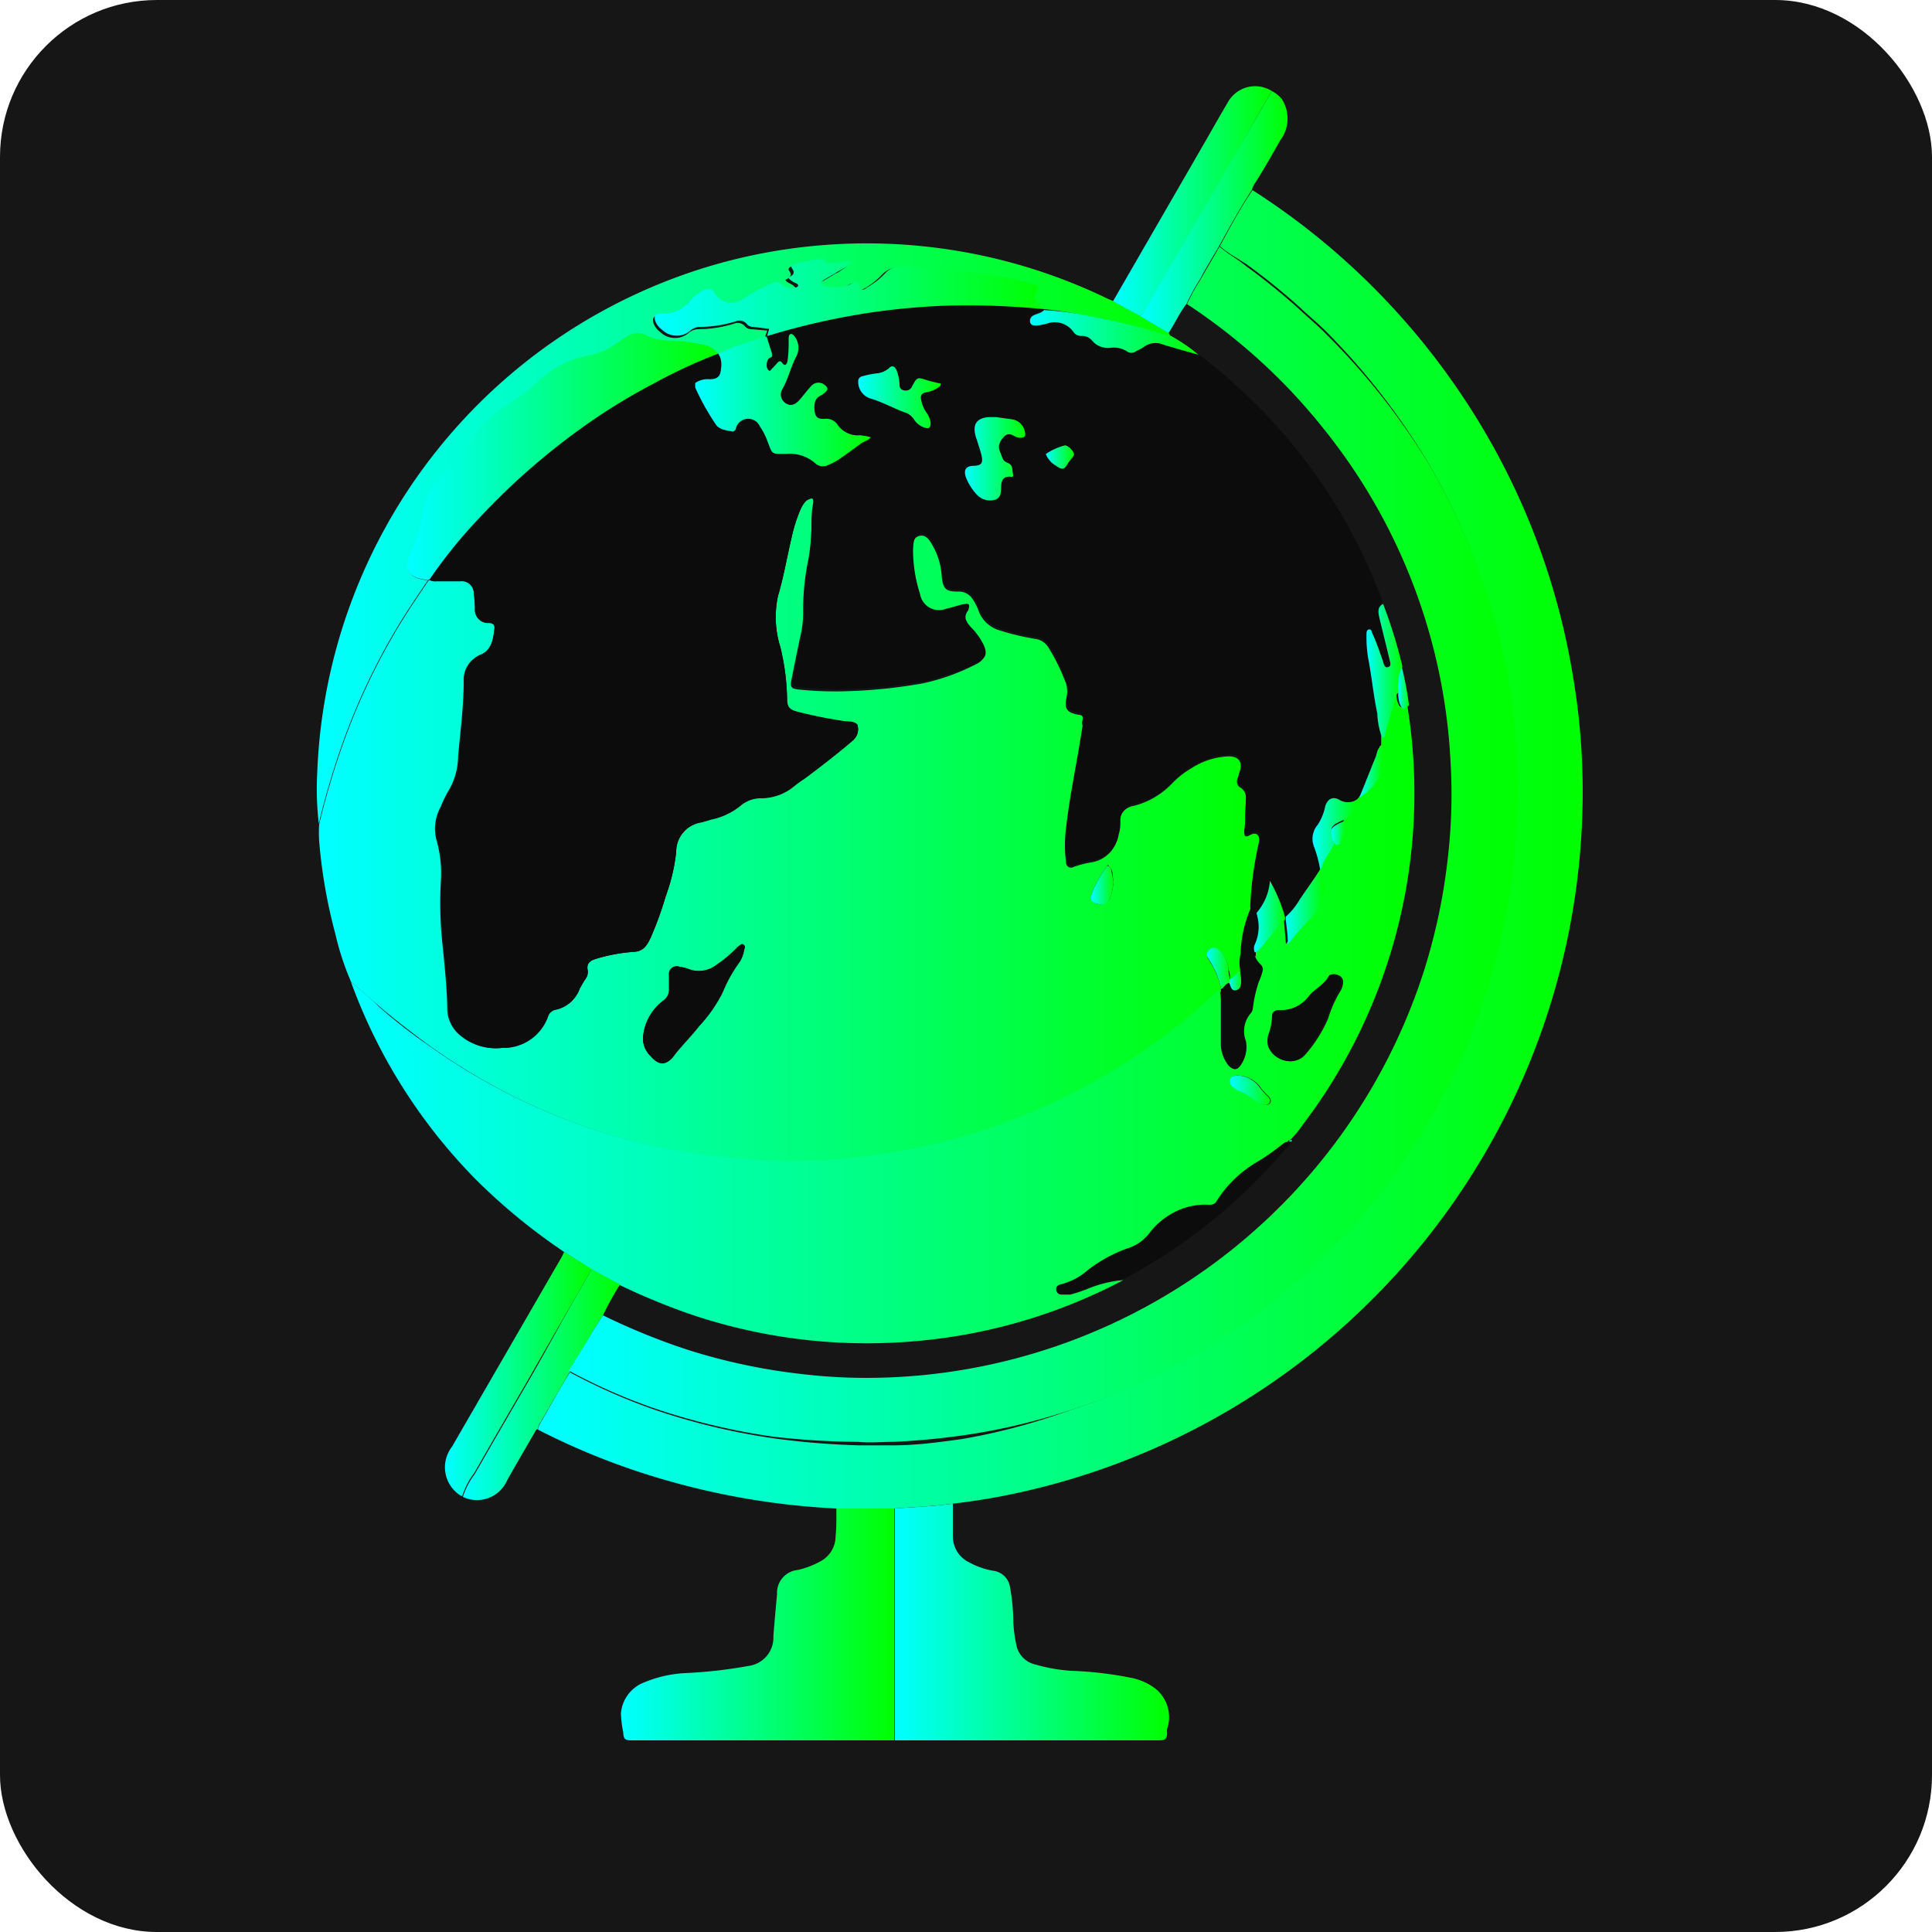 <svg xmlns="http://www.w3.org/2000/svg" xmlns:xlink="http://www.w3.org/1999/xlink" viewBox="0 0 100 100"><defs><style>.cls-1{fill:#161616;}.cls-2{fill:url(#linear-gradient);}.cls-3{fill:url(#linear-gradient-2);}.cls-4{fill:url(#linear-gradient-3);}.cls-5{fill:url(#linear-gradient-4);}.cls-6{fill:url(#linear-gradient-5);}.cls-7{fill:url(#linear-gradient-6);}.cls-8{fill:url(#linear-gradient-7);}.cls-9{fill:url(#linear-gradient-8);}.cls-10{fill:url(#linear-gradient-9);}.cls-11{fill:url(#linear-gradient-10);}.cls-12{fill:url(#linear-gradient-11);}.cls-13{fill:#0c0c0c;}.cls-14{fill:url(#linear-gradient-12);}.cls-15{fill:url(#linear-gradient-13);}.cls-16{fill:url(#linear-gradient-14);}.cls-17{fill:url(#linear-gradient-15);}.cls-18{fill:url(#linear-gradient-16);}.cls-19{fill:url(#linear-gradient-17);}.cls-20{fill:url(#linear-gradient-18);}.cls-21{fill:url(#linear-gradient-19);}.cls-22{fill:url(#linear-gradient-20);}.cls-23{fill:url(#linear-gradient-21);}.cls-24{fill:url(#linear-gradient-22);}.cls-25{fill:url(#linear-gradient-23);}.cls-26{fill:url(#linear-gradient-24);}.cls-27{fill:url(#linear-gradient-25);}.cls-28{fill:url(#linear-gradient-26);}.cls-29{fill:url(#linear-gradient-27);}.cls-30{fill:url(#linear-gradient-28);}.cls-31{fill:url(#linear-gradient-29);}.cls-32{fill:url(#linear-gradient-30);}.cls-33{fill:url(#linear-gradient-31);}.cls-34{fill:url(#linear-gradient-32);}</style><linearGradient id="linear-gradient" x1="16.47" y1="42.96" x2="65.24" y2="42.96" gradientUnits="userSpaceOnUse"><stop offset="0.01" stop-color="aqua"/><stop offset="1" stop-color="lime"/></linearGradient><linearGradient id="linear-gradient-2" x1="18.17" y1="52.66" x2="73.31" y2="52.66" xlink:href="#linear-gradient"/><linearGradient id="linear-gradient-3" x1="16.39" y1="27.63" x2="60.56" y2="27.63" xlink:href="#linear-gradient"/><linearGradient id="linear-gradient-4" x1="23.04" y1="71.12" x2="30.63" y2="71.12" xlink:href="#linear-gradient"/><linearGradient id="linear-gradient-5" x1="57.64" y1="10.4" x2="65.86" y2="10.4" xlink:href="#linear-gradient"/><linearGradient id="linear-gradient-6" x1="59.03" y1="10.98" x2="66.67" y2="10.98" xlink:href="#linear-gradient"/><linearGradient id="linear-gradient-7" x1="23.87" y1="77.47" x2="23.96" y2="77.47" xlink:href="#linear-gradient"/><linearGradient id="linear-gradient-8" x1="27.85" y1="43.96" x2="81.92" y2="43.96" xlink:href="#linear-gradient"/><linearGradient id="linear-gradient-9" x1="32.13" y1="84.09" x2="46.32" y2="84.09" xlink:href="#linear-gradient"/><linearGradient id="linear-gradient-10" x1="46.32" y1="83.96" x2="60.46" y2="83.96" xlink:href="#linear-gradient"/><linearGradient id="linear-gradient-11" x1="23.93" y1="71.66" x2="32.09" y2="71.66" xlink:href="#linear-gradient"/><linearGradient id="linear-gradient-12" x1="21.07" y1="23.63" x2="37.16" y2="23.63" xlink:href="#linear-gradient"/><linearGradient id="linear-gradient-13" x1="56.48" y1="45.81" x2="57.64" y2="45.81" xlink:href="#linear-gradient"/><linearGradient id="linear-gradient-14" x1="62.47" y1="50.12" x2="63.66" y2="50.12" xlink:href="#linear-gradient"/><linearGradient id="linear-gradient-15" x1="63.63" y1="50.76" x2="64.28" y2="50.76" xlink:href="#linear-gradient"/><linearGradient id="linear-gradient-16" x1="70.73" y1="34.71" x2="72.55" y2="34.71" xlink:href="#linear-gradient"/><linearGradient id="linear-gradient-17" x1="67.93" y1="43.19" x2="70.22" y2="43.19" xlink:href="#linear-gradient"/><linearGradient id="linear-gradient-18" x1="66.51" y1="46.95" x2="68.54" y2="46.95" xlink:href="#linear-gradient"/><linearGradient id="linear-gradient-19" x1="64.93" y1="47.45" x2="66.55" y2="47.45" xlink:href="#linear-gradient"/><linearGradient id="linear-gradient-20" x1="63.7" y1="56.43" x2="65.74" y2="56.43" xlink:href="#linear-gradient"/><linearGradient id="linear-gradient-21" x1="70.36" y1="39.94" x2="71.57" y2="39.94" xlink:href="#linear-gradient"/><linearGradient id="linear-gradient-22" x1="72.37" y1="35.56" x2="72.93" y2="35.56" xlink:href="#linear-gradient"/><linearGradient id="linear-gradient-23" x1="68.91" y1="43.1" x2="69.65" y2="43.1" xlink:href="#linear-gradient"/><linearGradient id="linear-gradient-24" x1="66.76" y1="59.07" x2="66.87" y2="59.07" xlink:href="#linear-gradient"/><linearGradient id="linear-gradient-25" x1="33.92" y1="15.41" x2="53.98" y2="15.41" xlink:href="#linear-gradient"/><linearGradient id="linear-gradient-26" x1="36.01" y1="20.7" x2="45.12" y2="20.7" xlink:href="#linear-gradient"/><linearGradient id="linear-gradient-27" x1="53.27" y1="17.21" x2="62.03" y2="17.21" xlink:href="#linear-gradient"/><linearGradient id="linear-gradient-28" x1="29.5" y1="43.73" x2="78.53" y2="43.73" xlink:href="#linear-gradient"/><linearGradient id="linear-gradient-29" x1="49.93" y1="23.76" x2="53.07" y2="23.76" xlink:href="#linear-gradient"/><linearGradient id="linear-gradient-30" x1="44.42" y1="20.56" x2="48.69" y2="20.56" xlink:href="#linear-gradient"/><linearGradient id="linear-gradient-31" x1="54.13" y1="23.65" x2="55.59" y2="23.65" xlink:href="#linear-gradient"/><linearGradient id="linear-gradient-32" x1="35.98" y1="19.82" x2="36.01" y2="19.82" xlink:href="#linear-gradient"/></defs><g id="Layer_2" data-name="Layer 2"><g id="Layer_1-2" data-name="Layer 1"><rect class="cls-1" width="100" height="100" rx="8.12"/><path class="cls-2" d="M18.17,50.82a14.27,14.27,0,0,1-.81-2.47,27.06,27.06,0,0,1-.84-4.81,6.55,6.55,0,0,1,0-.88,41,41,0,0,1,1.3-4.35,33.85,33.85,0,0,1,3-6.2c.44-.71.91-1.39,1.37-2.08l.06,0a.66.66,0,0,0,.37.06h1.2a.62.62,0,0,1,.7.64,6.83,6.83,0,0,1,.06.79.68.68,0,0,0,.72.73c.19,0,.32.09.29.28-.06.53-.13,1.09-.67,1.35A1.37,1.37,0,0,0,24,35.25c0,1.29-.17,2.59-.29,3.89a3.55,3.55,0,0,1-.45,1.71,5.92,5.92,0,0,0-.45.91,2.33,2.33,0,0,0-.23,1.68,6.24,6.24,0,0,1,.24,2.15,19.85,19.85,0,0,0,.08,3.27c.11,1.11.23,2.22.25,3.33a1.8,1.8,0,0,0,.51,1.26,2.82,2.82,0,0,0,2.28.79,2.44,2.44,0,0,0,2.36-1.62.52.52,0,0,1,.37-.35A1.69,1.69,0,0,0,30,51.19a5.89,5.89,0,0,1,.32-.54.59.59,0,0,0,.1-.42c-.08-.39.15-.52.46-.61a8.74,8.74,0,0,1,1.89-.35c.55,0,.73-.36.92-.76a18,18,0,0,0,.77-2.13A9.43,9.43,0,0,0,35,44.09a1.53,1.53,0,0,1,1.32-1.52l.51-.15a3.52,3.52,0,0,0,1.52-.73,1.63,1.63,0,0,1,1-.37,2.69,2.69,0,0,0,1.79-.65,5.48,5.48,0,0,1,.49-.35c.86-.64,1.71-1.3,2.53-2a.75.75,0,0,0,.24-.71c0-.26-.33-.16-.49-.25s-.07,0-.1,0a23.89,23.89,0,0,1-2.52-.5c-.43-.11-.56-.25-.55-.68a12.08,12.08,0,0,0-.35-2.68,5.2,5.2,0,0,1-.12-2.65c.3-1,.46-2,.7-3a8,8,0,0,1,.45-1.44c.1-.22.19-.46.44-.56s.26-.07.24.17c0,.45-.06.9-.1,1.35a11.47,11.47,0,0,1-.15,1.54,12.64,12.64,0,0,0-.28,2.81A5.24,5.24,0,0,1,41.41,33c-.15.72-.3,1.44-.44,2.16-.09.42,0,.49.37.53a18.33,18.33,0,0,0,2.67.08,26.35,26.35,0,0,0,3.76-.4,11.15,11.15,0,0,0,2.77-1c.42-.21.46-.46.27-.89a3.36,3.36,0,0,0-.62-.87c-.26-.29-.47-.55-.16-.93.06-.07.13-.19,0-.29s-.21,0-.31,0c-.27.07-.54.16-.82.22a1,1,0,0,1-1.32-.78,7.41,7.41,0,0,1-.36-2.29c0-.31,0-.71.37-.8s.54.26.7.53a3.61,3.61,0,0,1,.45,1.53c.06.68.21.83.87.82a.85.85,0,0,1,.77.45,2.51,2.51,0,0,1,.28.57,1.64,1.64,0,0,0,1.12,1,12.53,12.53,0,0,0,1.81.43.94.94,0,0,1,.68.45,9.85,9.85,0,0,1,.84,1.69,1.37,1.37,0,0,1,.1.85c-.14.63,0,.82.62.94.16,0,.25.08.2.27s0,.21,0,.31c-.26,1.76-.65,3.49-.85,5.25a7,7,0,0,0,0,1.83.26.26,0,0,0,.4.21,5.43,5.43,0,0,1,.88-.23,1.65,1.65,0,0,0,1.41-1.39c0-.23.06-.46.08-.69a.83.83,0,0,1,.71-.84,4.15,4.15,0,0,0,2-1.16,4.6,4.6,0,0,1,1-.79,3.83,3.83,0,0,1,1.93-.62c.53,0,.73.28.58.78,0,.12-.07.24-.11.36a.37.37,0,0,0,.16.49.57.57,0,0,1,.26.57c0,.54,0,1.09-.08,1.64,0,.23,0,.4.31.23s.52,0,.45.38a18.45,18.45,0,0,0-.45,3.3.37.37,0,0,1,0,.18,6.29,6.29,0,0,0-.5,2.3,1.83,1.83,0,0,0,0,.9v.07c-.2.11-.3.36-.54.43,0-.19,0-.39-.08-.59a1.46,1.46,0,0,0-.5-1,.36.36,0,0,0-.49,0,.33.33,0,0,0-.05.46,4.8,4.8,0,0,1,.67,1.58v.07c-.58.51-1.14,1-1.73,1.51A32.42,32.42,0,0,1,42.26,60.1a30.29,30.29,0,0,1-4-.1,35.79,35.79,0,0,1-3.7-.52,31.42,31.42,0,0,1-7.32-2.41,32.18,32.18,0,0,1-5-2.94c-.88-.64-1.74-1.31-2.56-2C19.13,51.66,18.65,51.24,18.17,50.82Zm15.11,2.9a1.25,1.25,0,0,0,.4.94c.42.46.86.46,1.2,0s.89-1,1.31-1.54a7.53,7.53,0,0,0,1.22-1.75,7.29,7.29,0,0,1,.89-1.59,1.8,1.8,0,0,0,.23-.65.18.18,0,0,0,0-.2c-.08-.06-.15,0-.21,0a1.18,1.18,0,0,0-.21.18,6.5,6.5,0,0,1-1,.83,1.49,1.49,0,0,1-1.52.2,2.71,2.71,0,0,0-.43-.1.4.4,0,0,0-.52.42c0,.24,0,.49,0,.73a.68.68,0,0,1-.28.6A2.63,2.63,0,0,0,33.28,53.72Zm24.36-8.09c-.07-.23,0-.49-.16-.7s-.12-.19-.21-.06a6,6,0,0,0-.75,1.35c-.06.2-.08.45.22.55s.58,0,.71-.25A3.81,3.81,0,0,0,57.64,45.63Z"/><path class="cls-3" d="M18.17,50.82c.48.42,1,.84,1.43,1.27.82.73,1.68,1.4,2.56,2a32.18,32.18,0,0,0,5,2.94,31.42,31.42,0,0,0,7.32,2.41,35.79,35.79,0,0,0,3.7.52,30.29,30.29,0,0,0,4,.1,32.29,32.29,0,0,0,19.21-7.33c.59-.48,1.15-1,1.73-1.51a2.52,2.52,0,0,1,.07.72c0,.7,0,1.39,0,2.09a1.74,1.74,0,0,0,.31,1c.22.35.49.35.69,0a1.63,1.63,0,0,0,.23-1.18,1.42,1.42,0,0,1,.28-1.48.52.52,0,0,0,.08-.23,6.61,6.61,0,0,1,.31-1.37,3,3,0,0,0,.18-.5.35.35,0,0,0-.08-.38,1.08,1.08,0,0,1-.3-.44l0-.19c.35-.16.5-.52.75-.77a7.94,7.94,0,0,1,.81-.93l.11,1.3c.43-.58.87-1,1.27-1.46a2.12,2.12,0,0,0,.59-1.79c0-.22-.09-.43-.13-.64a2.75,2.75,0,0,1,.46-.88c.09-.14.1-.35.31-.4s.18,0,.21-.14a4.28,4.28,0,0,0,.28-1.12,2.15,2.15,0,0,0,.57-1l.14-.16a3,3,0,0,0,.72-.61,2.19,2.19,0,0,0,.41-2.06v-.44c.14,0,.14-.14.17-.23.16-.52.3-1,.47-1.56.06-.19,0-.42.24-.55a1.81,1.81,0,0,0,.07.52c.12.33.26.36.49.1a28.36,28.36,0,0,1-5.4,21.78,6.23,6.23,0,0,1-.66.8c-.05,0-.11,0-.11.08h0c-.17,0-.26.12-.37.2a12.63,12.63,0,0,1-1.24.87,5.89,5.89,0,0,0-2.08,2,.55.55,0,0,1-.48.27,3.47,3.47,0,0,0-3,1.39,2.58,2.58,0,0,1-1.28.88,7.06,7.06,0,0,0-2,1.11A3.46,3.46,0,0,1,55,66.5c-.17,0-.32.1-.3.3s.19.22.36.21l.34,0a8.1,8.1,0,0,0,1-.34,6.13,6.13,0,0,1,1.74-.41,28.13,28.13,0,0,1-11.3,3.2,28.46,28.46,0,0,1-11-1.4,34.37,34.37,0,0,1-3.73-1.53l-1.46-.8L29.2,64.8A30.68,30.68,0,0,1,24.58,61a28.35,28.35,0,0,1-6.35-10A1.66,1.66,0,0,1,18.17,50.82ZM66.8,54.93a1,1,0,0,0,.78-.36,7.2,7.2,0,0,0,1.17-1.86,6,6,0,0,1,.63-1.41,1,1,0,0,0,.14-.41.38.38,0,0,0-.23-.41c-.16-.07-.35-.1-.44.05-.27.42-.75.62-1,1a1.83,1.83,0,0,1-1.51.75h-.16c-.15,0-.26.13-.25.29a2.93,2.93,0,0,1-.2,1,1.18,1.18,0,0,0,0,.59A1.24,1.24,0,0,0,66.8,54.93Zm-2.67.74c-.15,0-.34,0-.41.16a.42.42,0,0,0,.2.49,1.13,1.13,0,0,0,.18.12,3.86,3.86,0,0,1,1,.6.87.87,0,0,0,.34.14.26.26,0,0,0,.31-.1c.07-.11,0-.22-.07-.31a5.23,5.23,0,0,1-.39-.42A1.51,1.51,0,0,0,64.13,55.67Z"/><path class="cls-4" d="M22.17,30c-.46.69-.93,1.37-1.37,2.08a33.85,33.85,0,0,0-3,6.2,41,41,0,0,0-1.3,4.35A15.76,15.76,0,0,1,16.42,40,28.49,28.49,0,0,1,37.35,13.6a28.48,28.48,0,0,1,4.76-.87,28.59,28.59,0,0,1,15.24,2.74l.29.12,1.39.76,1.47.89.06.12-.22,0a35.83,35.83,0,0,0-3.84-.94A15,15,0,0,0,54,16L54,16c-.07-.1-.21-.09-.31-.15a.48.48,0,0,1-.23-.61c.19-.34.19-.35-.18-.49a14.32,14.32,0,0,0-2.59-.52c-1.31-.19-2.63-.27-4-.37a1.13,1.13,0,0,0-1,.32,4,4,0,0,1-1,.78c-.09.05-.24.15-.28,0-.09-.41-.32-.31-.56-.18a2.27,2.27,0,0,1-1.26.16.2.2,0,0,1-.21-.11c0-.12.05-.18.13-.23.24-.15.49-.28.73-.44a1.84,1.84,0,0,0,.71-.54l-1,.11c-.28,0-.28,0-.48-.2,0,0-.08,0-.11,0a5.64,5.64,0,0,0-1.36.26c-.1,0-.24.11-.16.22.21.27,0,.37-.19.48.11.16.3.19.42.3s.12.07.09.14a.19.19,0,0,1-.13.07.84.84,0,0,1-.81-.23.32.32,0,0,0-.37,0,9.73,9.73,0,0,0-1.54.86,1,1,0,0,1-1.4-.32.39.39,0,0,0-.58-.17,2.35,2.35,0,0,0-.79.64,1.65,1.65,0,0,1-1.4.56c-.31,0-.41.14-.3.43a1,1,0,0,0,.34.42,1.09,1.09,0,0,0,1.42.08.82.82,0,0,1,.51-.23,6.32,6.32,0,0,0,1.89-.29.49.49,0,0,1,.57.15.42.42,0,0,0,.34.14l.79.07c0,.13-.11.24-.09.37l0,.06a1.8,1.8,0,0,0-.72.2,11,11,0,0,0-1.75.69h-.05a1.19,1.19,0,0,0-.81-.5,8.37,8.37,0,0,0-1.66-.2,2.75,2.75,0,0,1-1.16-.25,1,1,0,0,0-1,0c-.21.12-.41.26-.61.4a3.39,3.39,0,0,1-1.4.61,5.1,5.1,0,0,0-2.64,1.34,8.27,8.27,0,0,1-1.36,1.06A6.4,6.4,0,0,0,24.3,23a5.76,5.76,0,0,1-1,1.24,3.7,3.7,0,0,0-1.36,2.14,8.32,8.32,0,0,1-.7,2.32c-.35.79-.06,1.21.79,1.32Z"/><path class="cls-5" d="M29.2,64.8l1.43.89L30,66.78q-1.35,2.34-2.69,4.68c-.92,1.59-1.85,3.18-2.76,4.78a3.86,3.86,0,0,0-.62,1.19h-.06a1.73,1.73,0,0,1-.48-2.54l5.69-9.84Z"/><path class="cls-6" d="M59,16.35l-1.39-.76,4.62-8c.44-.76.87-1.53,1.32-2.29a1.62,1.62,0,0,1,2.28-.59C65,6.12,64.22,7.52,63.41,8.93c-1.32,2.27-2.63,4.55-3.95,6.83C59.34,16,59.27,16.23,59,16.35Z"/><path class="cls-7" d="M59,16.35c.24-.12.31-.38.43-.59,1.32-2.28,2.63-4.56,3.95-6.83.81-1.41,1.63-2.81,2.45-4.22a1.84,1.84,0,0,1,.49.38,1.86,1.86,0,0,1-.06,2.18C65.85,8,65.45,8.7,65,9.42a1.28,1.28,0,0,0-.21.42c-.61.94-1.15,1.92-1.69,2.9-.34.58-.69,1.15-1,1.74a9.29,9.29,0,0,0-.68,1.24c-.37.47-.59,1-.94,1.52Z"/><path class="cls-8" d="M23.87,77.44h.06l0,0,0,0Z"/><path class="cls-9" d="M63.14,12.74c.54-1,1.08-2,1.69-2.9A37.12,37.12,0,0,1,75.66,20.45,36.67,36.67,0,0,1,81.4,34.9a35.67,35.67,0,0,1,.51,6.92,37.14,37.14,0,0,1-29.46,35.5q-1.56.33-3.15.51c-1,.14-2,.17-3,.25h-3a38.51,38.51,0,0,1-8.6-1.4A36.39,36.39,0,0,1,27.85,74a.43.43,0,0,1,.08-.27c.52-.9,1-1.8,1.57-2.7a29.61,29.61,0,0,0,4.57,2,34.11,34.11,0,0,0,6,1.42,40.4,40.4,0,0,0,4.38.36c.6,0,1.2,0,1.8,0,1.18,0,2.34-.16,3.51-.32A32,32,0,0,0,55.36,73a33.48,33.48,0,0,0,6.49-2.92A34.46,34.46,0,0,0,68.51,65c.41-.39.79-.81,1.18-1.23s.73-.79,1.06-1.2a35.91,35.91,0,0,0,2.72-3.79,31.79,31.79,0,0,0,3.07-6.35A34.08,34.08,0,0,0,78,46.81a32.68,32.68,0,0,0,.47-4.3,32.33,32.33,0,0,0,0-3.41c-.06-1-.14-2-.28-2.91a32.18,32.18,0,0,0-1.11-5A34.51,34.51,0,0,0,74,24.09a35.5,35.5,0,0,0-5.25-6.82c-.47-.49-1-.91-1.48-1.37a33.52,33.52,0,0,0-2.72-2.2C64.06,13.37,63.56,13.12,63.14,12.74Z"/><path class="cls-10" d="M43.29,78.08h3v12H32.73c-.31,0-.46,0-.47-.41a5.47,5.47,0,0,1-.12-1,1.89,1.89,0,0,1,1-1.5,6.33,6.33,0,0,1,2.31-.57,24.21,24.21,0,0,0,3.28-.37,1.48,1.48,0,0,0,1.3-1.55c.06-.72.12-1.44.19-2.16a1.19,1.19,0,0,1,1.08-1.26,4.42,4.42,0,0,0,1.26-.5,1.47,1.47,0,0,0,.69-1.24C43.3,79.05,43.29,78.56,43.29,78.08Z"/><path class="cls-11" d="M46.32,90.08v-12c1-.08,2-.11,3-.25,0,.55,0,1.11,0,1.67a1.49,1.49,0,0,0,.85,1.37,4,4,0,0,0,1.22.43,1,1,0,0,1,.89.86A10.46,10.46,0,0,1,52.45,84a7.53,7.53,0,0,0,.16,1.16,1.29,1.29,0,0,0,1,1,8.66,8.66,0,0,0,1.83.32,19.15,19.15,0,0,1,3.19.38,3.13,3.13,0,0,1,1.09.48,1.89,1.89,0,0,1,.69,2.15.45.45,0,0,0,0,.19c0,.37-.14.4-.46.4H46.32Z"/><path class="cls-12" d="M29.5,71c-.53.9-1.05,1.8-1.57,2.7a.43.43,0,0,0-.08.27c-.11,0-.14.12-.19.2-.47.81-.95,1.63-1.41,2.45a1.7,1.7,0,0,1-2.29.86l0,0a3.86,3.86,0,0,1,.62-1.19c.91-1.6,1.84-3.19,2.76-4.78S29.1,68.34,30,66.78l.63-1.09,1.46.8a15.33,15.33,0,0,0-.88,1.59C30.58,69,30.07,70,29.5,71Z"/><path class="cls-13" d="M54,16,54,16c-.14.16-.36.18-.53.27a.31.31,0,0,0-.18.39c.05.18.2.16.34.14a3.18,3.18,0,0,0,.52-.1,1.18,1.18,0,0,1,1.37.43.49.49,0,0,0,.4.21.67.67,0,0,1,.54.21,1.08,1.08,0,0,0,1,.4,1.26,1.26,0,0,1,.79.17.39.39,0,0,0,.48,0,3.58,3.58,0,0,0,.39-.21,1,1,0,0,1,1-.14c.61.19,1.23.36,1.84.53l.19.12A29.2,29.2,0,0,1,66.9,23a27.87,27.87,0,0,1,4.69,8.22c-.31.16-.25.43-.2.69.17.71.35,1.42.52,2.14,0,.15.12.39-.06.44s-.23-.19-.28-.34c-.17-.48-.33-1-.54-1.41,0-.08-.08-.22-.17-.2s-.12.15-.13.26a6.58,6.58,0,0,0,.09,1.25c.14.94.27,1.89.43,2.83a4.19,4.19,0,0,0,.24,1.25v.44c-.22.15-.21.4-.3.61-.28.68-.55,1.37-.83,2.06l-.14.16a.87.87,0,0,1-.92,0c-.32-.18-.59,0-.71.32a2.69,2.69,0,0,1-.41,1A1.11,1.11,0,0,0,68,43.79,6.2,6.2,0,0,1,68.33,45c-.37.53-.73,1.07-1.11,1.59a3.52,3.52,0,0,1-.71.87,8.32,8.32,0,0,0-.77-1.87,2.82,2.82,0,0,1-.65,1.61c-.07.08,0,.16,0,.24A2.17,2.17,0,0,1,65,48.88a.51.51,0,0,0,0,.42l0,.19c-.13,0-.2.12-.29.21s-.25.38-.46.49a1.83,1.83,0,0,1,0-.9,6.29,6.29,0,0,1,.5-2.3.37.37,0,0,0,0-.18,18.45,18.45,0,0,1,.45-3.3c.07-.39-.1-.55-.45-.38s-.32,0-.31-.23c0-.55,0-1.1.08-1.64a.57.57,0,0,0-.26-.57.37.37,0,0,1-.16-.49c0-.12.07-.24.11-.36.15-.5,0-.79-.58-.78a3.83,3.83,0,0,0-1.93.62,4.6,4.6,0,0,0-1,.79,4.15,4.15,0,0,1-2,1.16.83.83,0,0,0-.71.84c0,.23,0,.46-.08.69a1.65,1.65,0,0,1-1.41,1.39,5.43,5.43,0,0,0-.88.23.26.26,0,0,1-.4-.21,7,7,0,0,1,0-1.83c.2-1.76.59-3.49.85-5.25,0-.1,0-.21,0-.31s0-.24-.2-.27c-.62-.12-.76-.31-.62-.94a1.37,1.37,0,0,0-.1-.85,9.85,9.85,0,0,0-.84-1.69.94.94,0,0,0-.68-.45,12.53,12.53,0,0,1-1.81-.43,1.64,1.64,0,0,1-1.12-1,2.51,2.51,0,0,0-.28-.57.85.85,0,0,0-.77-.45c-.66,0-.81-.14-.87-.82a3.61,3.61,0,0,0-.45-1.53c-.16-.27-.34-.62-.7-.53s-.35.49-.37.8a7.41,7.41,0,0,0,.36,2.29A1,1,0,0,0,49,31.5c.28-.06.55-.15.82-.22.1,0,.23-.06.31,0s0,.22,0,.29c-.31.38-.1.64.16.93a3.36,3.36,0,0,1,.62.87c.19.43.15.68-.27.89a11.15,11.15,0,0,1-2.77,1,26.35,26.35,0,0,1-3.76.4,18.33,18.33,0,0,1-2.67-.08c-.41,0-.46-.11-.37-.53.14-.72.29-1.44.44-2.16a5.24,5.24,0,0,0,.11-1.25,12.64,12.64,0,0,1,.28-2.81A11.47,11.47,0,0,0,42,27.35c0-.45,0-.9.1-1.35,0-.24-.09-.23-.24-.17s-.34.34-.44.56a8,8,0,0,0-.45,1.44c-.24,1-.4,2-.7,3a5.2,5.2,0,0,0,.12,2.65,12.08,12.08,0,0,1,.35,2.68c0,.43.12.57.55.68a23.89,23.89,0,0,0,2.52.5s.07,0,.1,0,.45,0,.49.25a.75.75,0,0,1-.24.71c-.82.7-1.67,1.36-2.53,2a5.48,5.48,0,0,0-.49.35,2.69,2.69,0,0,1-1.79.65,1.63,1.63,0,0,0-1,.37,3.52,3.52,0,0,1-1.52.73l-.51.15A1.53,1.53,0,0,0,35,44.09a9.43,9.43,0,0,1-.54,2.29,18,18,0,0,1-.77,2.13c-.19.4-.37.73-.92.76a8.74,8.74,0,0,0-1.89.35c-.31.09-.54.22-.46.61a.59.59,0,0,1-.1.42,5.89,5.89,0,0,0-.32.54,1.69,1.69,0,0,1-1.26,1.08.52.52,0,0,0-.37.35A2.44,2.44,0,0,1,26,54.24a2.82,2.82,0,0,1-2.28-.79,1.8,1.8,0,0,1-.51-1.26c0-1.11-.14-2.22-.25-3.33a19.85,19.85,0,0,1-.08-3.27,6.24,6.24,0,0,0-.24-2.15,2.33,2.33,0,0,1,.23-1.68,5.92,5.92,0,0,1,.45-.91,3.55,3.55,0,0,0,.45-1.71c.12-1.3.27-2.6.29-3.89a1.37,1.37,0,0,1,.87-1.39c.54-.26.61-.82.67-1.35,0-.19-.1-.29-.29-.28a.68.68,0,0,1-.72-.73,6.83,6.83,0,0,0-.06-.79.62.62,0,0,0-.7-.64H22.6a.66.66,0,0,1-.37-.06,25.33,25.33,0,0,1,2.58-3.17,35.44,35.44,0,0,1,2.79-2.69A36.14,36.14,0,0,1,31,21.53a32.07,32.07,0,0,1,2.81-1.68,27,27,0,0,1,3.32-1.54h.05a1.12,1.12,0,0,1,.13.76c0,.4-.18.56-.59.56a1.15,1.15,0,0,0-.74.19l0,0,0,0a1.09,1.09,0,0,0,0,.25A12.62,12.62,0,0,0,37.11,22c.18.27.53.3.84.36.1,0,.16-.08.2-.17a.66.66,0,0,1,1.24-.09,3.22,3.22,0,0,1,.39.76c.27.72.17.65,1,.66a2,2,0,0,1,1.49.5.58.58,0,0,0,.65.08,3.31,3.31,0,0,0,.56-.29c.39-.27.77-.55,1.15-.83.15-.11.36-.14.5-.32a4,4,0,0,0-.55-.1A1.28,1.28,0,0,1,43.42,22a.69.69,0,0,0-.67-.33c-.41,0-.5-.05-.54-.45s0-.61.34-.77a.7.7,0,0,0,.2-.15c.13-.13.12-.25,0-.37A.5.5,0,0,0,42,20c-.21.22-.39.47-.59.7s-.46.33-.68.19a.53.53,0,0,1-.21-.74c.3-.52.43-1.12.7-1.65a1,1,0,0,0,0-1c-.06-.1-.13-.25-.27-.21s-.1.19-.1.3a6.7,6.7,0,0,1-.06,1.1c0,.18-.1.28-.26.11s-.2-.05-.28,0a4,4,0,0,1-.28.3c-.06.06-.14.09-.21,0s-.06-.51.12-.58.14-.13.1-.26c-.1-.28-.18-.56-.27-.84l0-.06a37,37,0,0,1,5.4-1.22A36.08,36.08,0,0,1,49,15.79,39.32,39.32,0,0,1,54,16Zm-2.42,5.62-.42,0c-.67.11-.84.4-.64,1.06a2.25,2.25,0,0,1,.08.24c.07.22.14.44.2.66.1.43,0,.54-.41.56s-.52.21-.4.58a2.79,2.79,0,0,0,.56.9.93.93,0,0,0,1,.26c.31-.13.26-.42.27-.68s.09-.5.43-.5c.1,0,.21,0,.18-.15s-.08-.48-.27-.56-.3-.35-.4-.58,0-.56.22-.79.37-.13.56,0a.68.68,0,0,0,.28.07c.17,0,.29-.05.23-.29a.79.79,0,0,0-.69-.67Zm-7.14-1.85a.9.9,0,0,0,.62.88c.62.18,1.18.5,1.78.72a.91.91,0,0,1,.49.37,1,1,0,0,0,.54.42c.24.09.36,0,.32-.26a1.21,1.21,0,0,0-.22-.52,1.61,1.61,0,0,1-.26-.6c-.07-.26,0-.4.26-.45a1.4,1.4,0,0,0,.66-.28.18.18,0,0,0,.08-.13c0-.07-.08-.05-.12-.06s-.37-.08-.55-.14c-.55-.18-.55-.18-.81.31a.35.35,0,0,1-.39.21c-.17,0-.23-.12-.26-.29a2.25,2.25,0,0,0-.16-.77c-.1-.2-.23-.26-.39-.09a1.13,1.13,0,0,1-.68.27,5.12,5.12,0,0,0-.68.14C44.51,19.5,44.4,19.59,44.42,19.74Zm11.17,3.81c0-.19-.27-.47-.46-.5a3.19,3.19,0,0,0-1,.45,1.23,1.23,0,0,0,.55.62c.32.22.42.18.61-.16a2,2,0,0,1,.18-.23A1.4,1.4,0,0,0,55.59,23.55Z"/><path class="cls-14" d="M37.16,18.31a27,27,0,0,0-3.32,1.54A32.07,32.07,0,0,0,31,21.53a36.14,36.14,0,0,0-3.43,2.62,35.44,35.44,0,0,0-2.79,2.69A25.33,25.33,0,0,0,22.23,30l-.06,0L22,30c-.85-.11-1.14-.53-.79-1.32a8.32,8.32,0,0,0,.7-2.32,3.7,3.7,0,0,1,1.36-2.14,5.76,5.76,0,0,0,1-1.24,6.4,6.4,0,0,1,2.23-2.19,8.27,8.27,0,0,0,1.36-1.06,5.1,5.1,0,0,1,2.64-1.34,3.39,3.39,0,0,0,1.4-.61c.2-.14.4-.28.61-.4a1,1,0,0,1,1,0,2.75,2.75,0,0,0,1.16.25,8.37,8.37,0,0,1,1.66.2A1.19,1.19,0,0,1,37.16,18.31Z"/><path class="cls-13" d="M33.28,53.72a2.63,2.63,0,0,1,1.06-1.94.68.68,0,0,0,.28-.6c0-.24,0-.49,0-.73a.4.4,0,0,1,.52-.42,2.71,2.71,0,0,1,.43.1,1.49,1.49,0,0,0,1.52-.2,6.5,6.5,0,0,0,1-.83,1.18,1.18,0,0,1,.21-.18c.06-.05.13-.1.21,0a.18.18,0,0,1,0,.2,1.8,1.8,0,0,1-.23.65,7.29,7.29,0,0,0-.89,1.59,7.53,7.53,0,0,1-1.22,1.75c-.42.52-.93,1-1.31,1.54s-.78.51-1.2,0A1.25,1.25,0,0,1,33.28,53.72Z"/><path class="cls-13" d="M64.21,50.19c.21-.11.3-.33.46-.49s.16-.2.29-.21a1.08,1.08,0,0,0,.3.44.35.35,0,0,1,.08.38,3,3,0,0,1-.18.5,6.61,6.61,0,0,0-.31,1.37.52.52,0,0,1-.08.23,1.42,1.42,0,0,0-.28,1.48,1.63,1.63,0,0,1-.23,1.18c-.2.36-.47.36-.69,0a1.74,1.74,0,0,1-.31-1c0-.7,0-1.39,0-2.09a2.52,2.52,0,0,0-.07-.72v-.07c.16-.07.23-.27.42-.31.08.17.12.42.38.37s.27-.31.26-.53a2.32,2.32,0,0,0-.07-.46Z"/><path class="cls-15" d="M57.64,45.63a3.81,3.81,0,0,1-.19.89c-.13.28-.36.36-.71.25s-.28-.35-.22-.55a6,6,0,0,1,.75-1.35c.09-.13.16,0,.21.06S57.57,45.4,57.64,45.63Z"/><path class="cls-16" d="M63.63,50.88c-.19,0-.26.24-.42.31a4.8,4.8,0,0,0-.67-1.58.33.33,0,0,1,.05-.46.36.36,0,0,1,.49,0,1.46,1.46,0,0,1,.5,1c0,.2.06.4.08.59Z"/><path class="cls-17" d="M63.63,50.88l0-.19c.24-.07.34-.32.54-.43a2.32,2.32,0,0,1,.07.46c0,.22,0,.47-.26.53S63.71,51.05,63.63,50.88Z"/><path class="cls-13" d="M66.76,59.11c0,.24-.21.35-.34.5a28.47,28.47,0,0,1-8.17,6.55.59.59,0,0,1-.14.06,6.13,6.13,0,0,0-1.74.41,8.1,8.1,0,0,1-1,.34l-.34,0c-.17,0-.34,0-.36-.21s.13-.26.3-.3a3.46,3.46,0,0,0,1.35-.72,7.06,7.06,0,0,1,2-1.11,2.58,2.58,0,0,0,1.28-.88,3.47,3.47,0,0,1,3-1.39.55.55,0,0,0,.48-.27,5.89,5.89,0,0,1,2.08-2,12.63,12.63,0,0,0,1.24-.87C66.5,59.23,66.59,59.09,66.76,59.11Z"/><path class="cls-13" d="M66.8,54.93a1.24,1.24,0,0,1-1.16-.76,1.18,1.18,0,0,1,0-.59,2.93,2.93,0,0,0,.2-1c0-.16.1-.25.25-.29h.16a1.83,1.83,0,0,0,1.51-.75c.3-.37.78-.57,1-1,.09-.15.28-.12.44-.05a.38.38,0,0,1,.23.41,1,1,0,0,1-.14.41,6,6,0,0,0-.63,1.41,7.2,7.2,0,0,1-1.17,1.86A1,1,0,0,1,66.8,54.93Z"/><path class="cls-18" d="M71.59,31.26a25,25,0,0,1,1,3.24,3,3,0,0,0-.18,1.33c-.21.13-.18.36-.24.55-.17.51-.31,1-.47,1.56,0,.09,0,.22-.17.23a4.19,4.19,0,0,1-.24-1.25C71.09,36,71,35,70.82,34.09a6.58,6.58,0,0,1-.09-1.25c0-.11,0-.24.13-.26s.13.12.17.2c.21.45.37.93.54,1.41.05.15.08.4.28.34s.09-.29.06-.44c-.17-.72-.35-1.43-.52-2.14C71.34,31.69,71.28,31.42,71.59,31.26Z"/><path class="cls-19" d="M68.33,45A6.2,6.2,0,0,0,68,43.79a1.11,1.11,0,0,1,.19-1.08,2.69,2.69,0,0,0,.41-1c.12-.36.39-.5.71-.32a.87.87,0,0,0,.92,0,2.15,2.15,0,0,1-.57,1c-.13.06-.27.11-.4.18-.36.19-.39.29-.3.71a.91.91,0,0,0,.21.37c-.21.05-.22.26-.31.4a2.75,2.75,0,0,0-.46.88Z"/><path class="cls-20" d="M68.33,45h.06c0,.21.1.42.13.64a2.12,2.12,0,0,1-.59,1.79c-.4.45-.84.88-1.27,1.46,0-.5-.07-.9-.11-1.3l0-.14a3.52,3.52,0,0,0,.71-.87C67.6,46.07,68,45.53,68.33,45Z"/><path class="cls-21" d="M66.51,47.46l0,.14a7.94,7.94,0,0,0-.81.93c-.25.25-.4.61-.75.77a.51.51,0,0,1,0-.42,2.17,2.17,0,0,0,.13-1.44c0-.08-.08-.16,0-.24a2.82,2.82,0,0,0,.65-1.61A8.32,8.32,0,0,1,66.51,47.46Z"/><path class="cls-22" d="M64.13,55.67a1.51,1.51,0,0,1,1.12.68,5.23,5.23,0,0,0,.39.42c.08.09.14.2.07.31a.26.26,0,0,1-.31.1.87.87,0,0,1-.34-.14,3.86,3.86,0,0,0-1-.6,1.13,1.13,0,0,1-.18-.12.42.42,0,0,1-.2-.49C63.79,55.63,64,55.7,64.13,55.67Z"/><path class="cls-23" d="M70.36,41.28c.28-.69.55-1.38.83-2.06.09-.21.08-.46.3-.61a2.19,2.19,0,0,1-.41,2.06A3,3,0,0,1,70.36,41.28Z"/><path class="cls-24" d="M72.37,35.83a3,3,0,0,1,.18-1.33,16.37,16.37,0,0,1,.38,2c-.23.26-.37.23-.49-.1A1.81,1.81,0,0,1,72.37,35.83Z"/><path class="cls-25" d="M69.16,43.73a.91.91,0,0,1-.21-.37c-.09-.42-.06-.52.3-.71.13-.07.27-.12.4-.18a4.28,4.28,0,0,1-.28,1.12C69.34,43.69,69.28,43.76,69.16,43.73Z"/><path class="cls-26" d="M66.87,59c0,.06,0,.11-.11.08S66.82,59,66.87,59Z"/><path class="cls-27" d="M54,16a39.32,39.32,0,0,0-5-.18,36.08,36.08,0,0,0-3.88.35,37,37,0,0,0-5.4,1.22c0-.13.07-.24.09-.37L39,16.92a.42.42,0,0,1-.34-.14.49.49,0,0,0-.57-.15,6.32,6.32,0,0,1-1.89.29.82.82,0,0,0-.51.23,1.09,1.09,0,0,1-1.42-.08,1,1,0,0,1-.34-.42c-.11-.29,0-.43.3-.43a1.65,1.65,0,0,0,1.4-.56,2.35,2.35,0,0,1,.79-.64.39.39,0,0,1,.58.17,1,1,0,0,0,1.4.32A9.73,9.73,0,0,1,40,14.65a.32.32,0,0,1,.37,0,.84.84,0,0,0,.81.23.19.19,0,0,0,.13-.07c0-.07,0-.1-.09-.14s-.31-.14-.42-.3c.21-.11.4-.21.19-.48-.08-.11.06-.19.16-.22a5.64,5.64,0,0,1,1.36-.26s.09,0,.11,0c.2.24.2.23.48.2l1-.11a1.84,1.84,0,0,1-.71.54c-.24.16-.49.29-.73.44-.08.05-.17.11-.13.23a.2.2,0,0,0,.21.11A2.27,2.27,0,0,0,44,14.72c.24-.13.47-.23.56.18,0,.18.19.08.28,0a4,4,0,0,0,1-.78,1.13,1.13,0,0,1,1-.32c1.32.1,2.64.18,4,.37a14.32,14.32,0,0,1,2.59.52c.37.14.37.15.18.49a.48.48,0,0,0,.23.61C53.77,15.88,53.91,15.87,54,16Z"/><path class="cls-28" d="M39.68,17.42c.09.28.17.56.27.84,0,.13.06.2-.1.26s-.22.42-.12.58.15.08.21,0a4,4,0,0,0,.28-.3c.08-.09.16-.17.28,0s.22.07.26-.11a6.7,6.7,0,0,0,.06-1.1c0-.11,0-.27.1-.3s.21.11.27.21a1,1,0,0,1,0,1c-.27.53-.4,1.13-.7,1.65a.53.53,0,0,0,.21.74c.22.14.45.07.68-.19s.38-.48.59-.7a.5.5,0,0,1,.73-.06c.16.12.17.24,0,.37a.7.7,0,0,1-.2.15c-.34.16-.37.45-.34.77s.13.48.54.45a.69.69,0,0,1,.67.33,1.28,1.28,0,0,0,1.15.52,4,4,0,0,1,.55.1c-.14.18-.35.21-.5.32-.38.28-.76.56-1.15.83a3.31,3.31,0,0,1-.56.29.58.58,0,0,1-.65-.08,2,2,0,0,0-1.49-.5c-.82,0-.72.06-1-.66a3.22,3.22,0,0,0-.39-.76.66.66,0,0,0-1.24.09c0,.09-.1.19-.2.17-.31-.06-.66-.09-.84-.36a12.62,12.62,0,0,1-1.06-1.9,1.09,1.09,0,0,1,0-.25h0a1.15,1.15,0,0,1,.74-.19c.41,0,.57-.16.59-.56a1.12,1.12,0,0,0-.13-.76A11,11,0,0,1,39,17.62,1.8,1.8,0,0,1,39.68,17.42Z"/><path class="cls-29" d="M60.56,17.36a8.71,8.71,0,0,1,1.47,1c-.61-.17-1.23-.34-1.84-.53a1,1,0,0,0-1,.14,3.58,3.58,0,0,1-.39.21.39.39,0,0,1-.48,0A1.26,1.26,0,0,0,57.5,18a1.08,1.08,0,0,1-1-.4.67.67,0,0,0-.54-.21.49.49,0,0,1-.4-.21,1.18,1.18,0,0,0-1.37-.43,3.18,3.18,0,0,1-.52.1c-.14,0-.29,0-.34-.14a.31.31,0,0,1,.18-.39c.17-.09.39-.11.53-.27a15,15,0,0,1,2.5.34,35.83,35.83,0,0,1,3.84.94Z"/><path class="cls-30" d="M31.21,68.08a34,34,0,0,0,4.43,1.8,30.93,30.93,0,0,0,5.94,1.25,28.38,28.38,0,0,0,4.32.17A30.32,30.32,0,0,0,73.6,50.57a30.24,30.24,0,0,0,1.32-6,28.51,28.51,0,0,0,.16-5.14,29.86,29.86,0,0,0-6.5-17.15,30.23,30.23,0,0,0-7.14-6.54,9.29,9.29,0,0,1,.68-1.24c.33-.59.68-1.16,1-1.74.42.38.92.63,1.36,1a33.52,33.52,0,0,1,2.72,2.2c.49.46,1,.88,1.48,1.37A35.5,35.5,0,0,1,74,24.09a34.51,34.51,0,0,1,3.12,7.13,32.18,32.18,0,0,1,1.11,5c.14,1,.22,1.93.28,2.91a32.33,32.33,0,0,1,0,3.41,32.68,32.68,0,0,1-.47,4.3,34.08,34.08,0,0,1-1.49,5.63,31.79,31.79,0,0,1-3.07,6.35,35.91,35.91,0,0,1-2.72,3.79c-.33.41-.7.81-1.06,1.2s-.77.84-1.18,1.23a34.46,34.46,0,0,1-6.66,5.11A33.48,33.48,0,0,1,55.36,73a32,32,0,0,1-5.63,1.31c-1.17.16-2.33.27-3.51.32-.6,0-1.2.06-1.8,0A40.4,40.4,0,0,1,40,74.36a34.11,34.11,0,0,1-6-1.42,29.61,29.61,0,0,1-4.57-2C30.07,70,30.58,69,31.21,68.08Z"/><path class="cls-31" d="M51.56,21.59l.8.11a.79.79,0,0,1,.69.67c.06.24-.06.28-.23.29a.68.68,0,0,1-.28-.07c-.19-.11-.38-.19-.56,0s-.37.44-.22.79.11.46.4.58.22.35.27.56-.08.16-.18.15c-.34,0-.42.22-.43.5s0,.55-.27.68a.93.93,0,0,1-1-.26,2.79,2.79,0,0,1-.56-.9c-.12-.37,0-.57.4-.58s.51-.13.41-.56c-.06-.22-.13-.44-.2-.66a2.25,2.25,0,0,0-.08-.24c-.2-.66,0-1,.64-1.06Z"/><path class="cls-32" d="M44.42,19.74c0-.15.09-.24.23-.27a5.12,5.12,0,0,1,.68-.14,1.13,1.13,0,0,0,.68-.27c.16-.17.29-.11.39.09a2.25,2.25,0,0,1,.16.77c0,.17.09.27.26.29a.35.35,0,0,0,.39-.21c.26-.49.26-.49.81-.31.18.06.36.09.55.14s.12,0,.12.06a.18.18,0,0,1-.08.13,1.4,1.4,0,0,1-.66.28c-.27.05-.33.19-.26.45a1.61,1.61,0,0,0,.26.6,1.21,1.21,0,0,1,.22.52c0,.25-.08.35-.32.26a1,1,0,0,1-.54-.42.91.91,0,0,0-.49-.37c-.6-.22-1.16-.54-1.78-.72A.9.9,0,0,1,44.42,19.74Z"/><path class="cls-33" d="M55.59,23.55a1.4,1.4,0,0,1-.12.18,2,2,0,0,0-.18.23c-.19.34-.29.38-.61.16a1.23,1.23,0,0,1-.55-.62,3.19,3.19,0,0,1,1-.45C55.32,23.08,55.6,23.36,55.59,23.55Z"/><path class="cls-34" d="M36,19.83l0,0,0,0Z"/></g></g></svg>